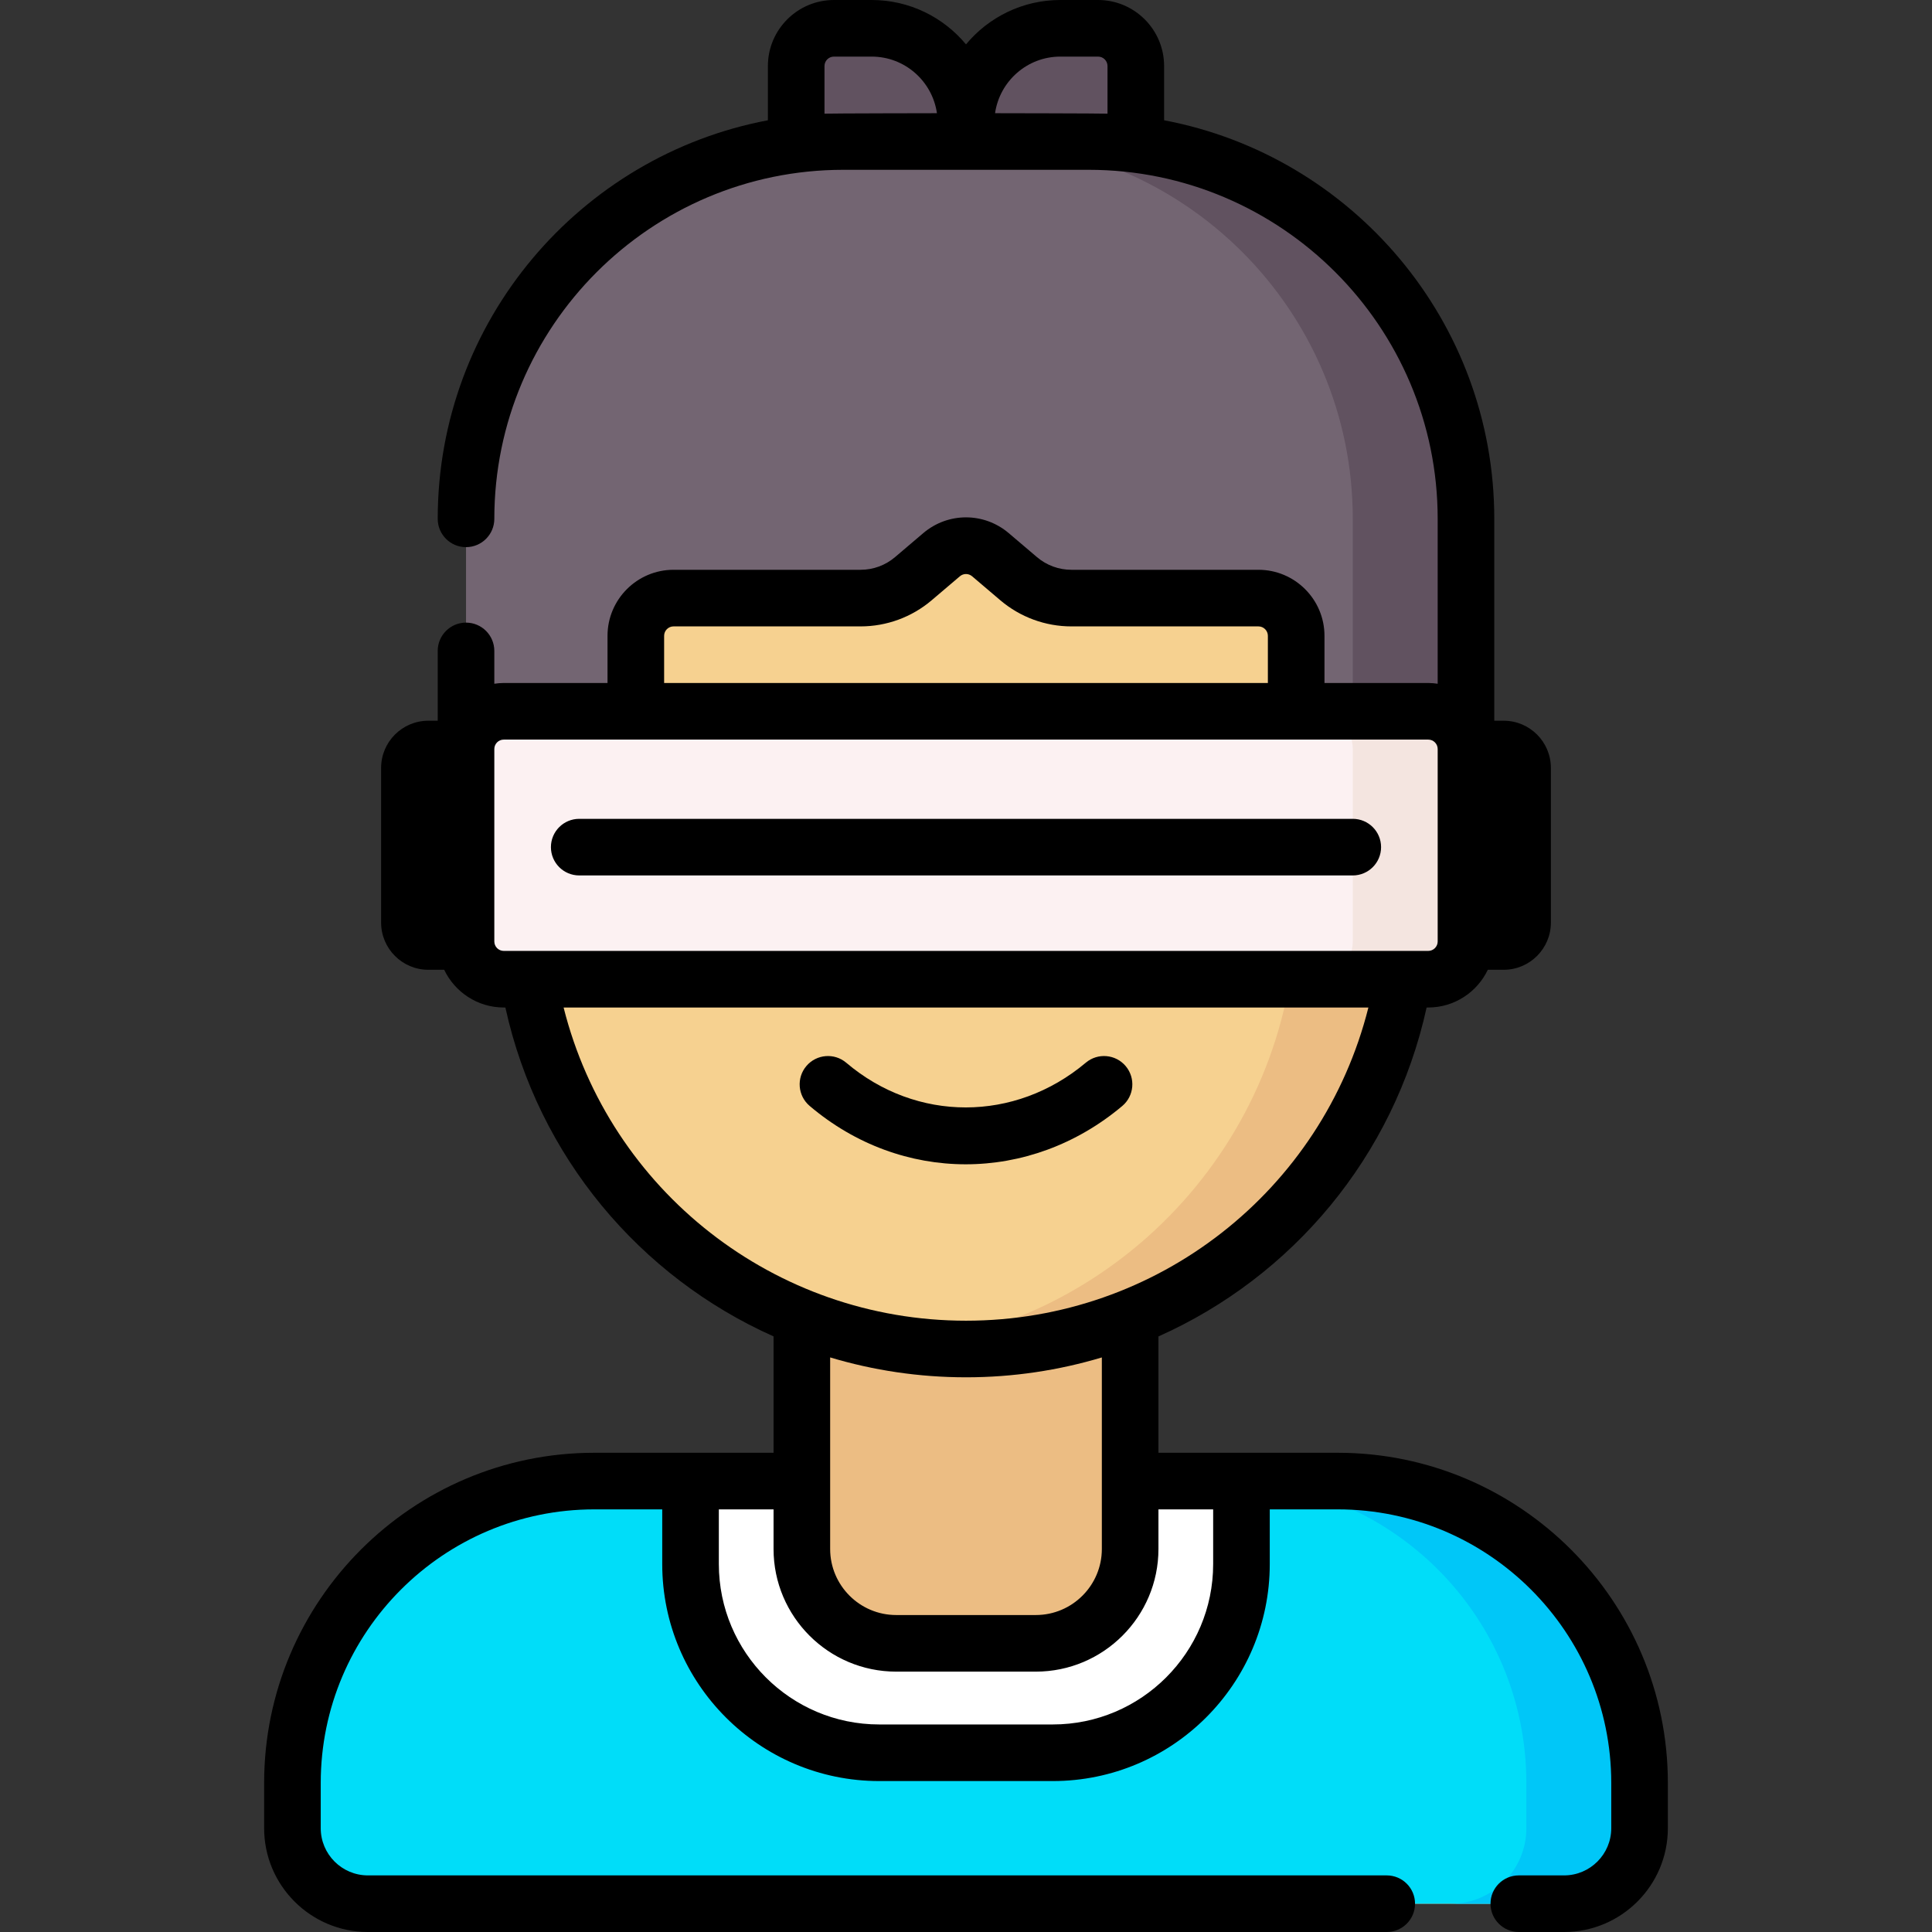 <svg id="Capa_1" enable-background="new 0 0 512 512" height="512" viewBox="0 0 512 512" width="512" xmlns="http://www.w3.org/2000/svg"><rect x="0" y="0" width="512" height="512" fill="#333333" stroke="none"/><g><g><path d="m211 47.5v-30c0-5.523 4.477-10 10-10h10c13.807 0 25 11.193 25 25v5z" fill="#615260"/><path d="m301 47.5v-30c0-5.523-4.477-10-10-10h-10c-13.807 0-25 11.193-25 25v5z" fill="#615260"/><path d="m212.5 340v52.5h-55c-44.183 0-80 35.817-80 80v12c0 11.046 8.954 20 20 20h317c11.046 0 20-8.954 20-20v-12c0-44.183-35.817-80-80-80h-55v-52.625z" fill="#ecbd83"/><path d="m139.412 254.712c7.239 57.95 56.677 102.788 116.588 102.788 60.045 0 109.571-45.039 116.636-103.178v-138.189l-233.224.013z" fill="#f6d190"/><path d="m372.64 116.13v138.19c-3.54 29.07-17.68 54.86-38.45 73.39s-48.17 29.79-78.19 29.79c-5.08 0-10.08-.32-14.99-.96 24.1-3.06 45.93-13.44 63.18-28.83 20.77-18.53 34.91-44.32 38.45-73.39v-138.19z" fill="#ecbd83"/><path d="m123.5 198.5v-61c0-55.228 44.772-100 100-100h65c55.228 0 100 44.772 100 100v61l-45 8.908v-38.908c0-5.523-4.477-10-10-10h-49.576c-5.116 0-10.064-1.819-13.962-5.132l-7.486-6.363c-3.734-3.174-9.219-3.174-12.953 0l-7.486 6.363c-3.898 3.313-8.847 5.132-13.962 5.132h-49.575c-5.523 0-10 4.477-10 10v35.697z" fill="#736572"/><path d="m388.5 137.5v61l-30 5.94v-66.94c0-55.23-44.77-100-100-100h30c55.23 0 100 44.77 100 100z" fill="#615260"/><path d="m434.5 472.5v12c0 11.05-8.95 20-20 20h-317c-11.05 0-20-8.95-20-20v-12c0-44.18 35.82-80 80-80h55v18c0 13.81 11.19 25 25 25h37c13.81 0 25-11.19 25-25v-18h55c44.18 0 80 35.82 80 80z" fill="#00ddf9"/><path d="m434.5 472.5v12c0 11.05-8.95 20-20 20h-30c11.05 0 20-8.95 20-20v-12c0-44.18-35.82-80-80-80h30c44.18 0 80 35.82 80 80z" fill="#00c7f8"/><path d="m329 392.5v22c0 27.614-22.386 50-50 50h-46c-27.614 0-50-22.386-50-50v-22h29.5v18c0 13.807 11.193 25 25 25h37c13.807 0 25-11.193 25-25v-18z" fill="#fff"/><path d="m133.5 259.5h245c5.523 0 10-4.477 10-10v-51c0-5.523-4.477-10-10-10h-245c-5.523 0-10 4.477-10 10v51c0 5.523 4.477 10 10 10z" fill="#fcf1f2"/><path d="m388.5 198.5v51c0 5.52-4.48 10-10 10h-30c5.52 0 10-4.48 10-10v-51c0-5.52-4.48-10-10-10h30c5.52 0 10 4.48 10 10z" fill="#f4e5e0"/></g><g><path d="m298.321 282.531c-2.667-3.17-7.398-3.577-10.567-.91-18.784 15.805-44.888 15.813-63.481.022-3.158-2.681-7.891-2.294-10.572.862-2.681 3.157-2.295 7.89.862 10.572 12.148 10.317 26.74 15.474 41.362 15.474 14.607 0 29.245-5.151 41.487-15.452 3.169-2.668 3.576-7.399.909-10.568z"/><path d="m354.5 385h-47.5v-30.829c35.388-15.787 62.378-47.601 71.069-87.171h.431c6.963 0 12.972-4.098 15.787-10h4.213c6.893 0 12.5-5.607 12.5-12.5v-41c0-6.893-5.607-12.5-12.5-12.5h-2.5v-53.5c0-52.443-37.749-96.227-87.5-105.627v-14.373c0-9.649-7.851-17.5-17.5-17.5h-10c-10.042 0-19.034 4.58-25 11.759-5.966-7.179-14.958-11.759-25-11.759h-10c-9.649 0-17.5 7.851-17.5 17.5v14.373c-49.751 9.4-87.5 53.184-87.5 105.627 0 4.142 3.358 7.5 7.5 7.5s7.5-3.358 7.5-7.5c0-51.005 41.495-92.5 92.5-92.5h65c51.005 0 92.5 41.495 92.5 92.5v43.7c-.819-.118-1.649-.2-2.5-.2h-27.5v-12.5c0-9.649-7.851-17.5-17.5-17.5h-49.576c-3.333 0-6.566-1.188-9.105-3.347l-7.486-6.363c-6.567-5.581-16.1-5.581-22.667 0l-7.486 6.364c-2.538 2.158-5.771 3.346-9.104 3.346h-49.576c-9.649 0-17.5 7.851-17.5 17.5v12.5h-27.5c-.851 0-1.681.082-2.5.2v-8.7c0-4.142-3.358-7.5-7.5-7.5s-7.5 3.358-7.5 7.5v18.5h-2.5c-6.893 0-12.5 5.607-12.5 12.5v41c0 6.893 5.607 12.5 12.5 12.5h4.213c2.816 5.902 8.824 10 15.787 10h.432c8.691 39.554 35.691 71.367 71.068 87.16v30.84h-47.5c-48.248 0-87.5 39.252-87.5 87.5v12c0 15.164 12.336 27.5 27.5 27.5h270c4.142 0 7.5-3.358 7.5-7.5s-3.358-7.5-7.5-7.5h-270c-6.893 0-12.5-5.607-12.5-12.5v-12c0-39.977 32.523-72.5 72.5-72.5h18v14.5c0 31.706 25.794 57.5 57.5 57.5h46c31.706 0 57.5-25.794 57.5-57.5v-14.5h18c39.977 0 72.5 32.523 72.5 72.5v12c0 6.893-5.607 12.5-12.5 12.5h-12c-4.142 0-7.5 3.358-7.5 7.5s3.358 7.5 7.5 7.5h12c15.164 0 27.5-12.336 27.5-27.5v-12c0-48.248-39.252-87.5-87.5-87.5zm-136-354.88v-12.62c0-1.378 1.122-2.5 2.5-2.5h10c8.798 0 16.081 6.534 17.3 15 0 0-28.142.044-29.8.12zm45.2-.12c1.22-8.466 8.502-15 17.3-15h10c1.378 0 2.5 1.122 2.5 2.5v12.62c-1.658-.076-29.8-.12-29.8-.12zm-87.7 138.5c0-1.378 1.122-2.5 2.5-2.5h49.576c6.889 0 13.572-2.457 18.819-6.918l7.485-6.362c.938-.798 2.301-.797 3.239 0l7.485 6.363c5.248 4.461 11.932 6.918 18.82 6.918h49.576c1.378 0 2.5 1.122 2.5 2.5v12.499h-160zm-45 81v-51c0-1.378 1.122-2.5 2.5-2.5h245c1.378 0 2.5 1.122 2.5 2.5v51c0 1.378-1.122 2.5-2.5 2.5h-245c-1.378 0-2.5-1.122-2.5-2.5zm18.361 17.5h213.279c-12.194 48.513-55.89 83-106.64 83-50.717 0-94.443-34.498-106.639-83zm106.639 98c12.467 0 24.56-1.836 36-5.264v32.764 18c0 9.649-7.851 17.5-17.5 17.5h-37c-9.649 0-17.5-7.851-17.5-17.5v-18-32.77c11.442 3.432 23.535 5.27 36 5.27zm65.5 49.5c0 23.435-19.065 42.5-42.5 42.5h-46c-23.435 0-42.5-19.065-42.5-42.5v-14.5h14.5v10.5c0 17.92 14.58 32.5 32.5 32.5h37c17.92 0 32.5-14.58 32.5-32.5v-10.5h14.5z"/><path d="m153.5 232h205c4.142 0 7.5-3.358 7.5-7.5s-3.358-7.5-7.5-7.5h-205c-4.142 0-7.5 3.358-7.5 7.5s3.358 7.5 7.5 7.5z"/></g></g></svg>